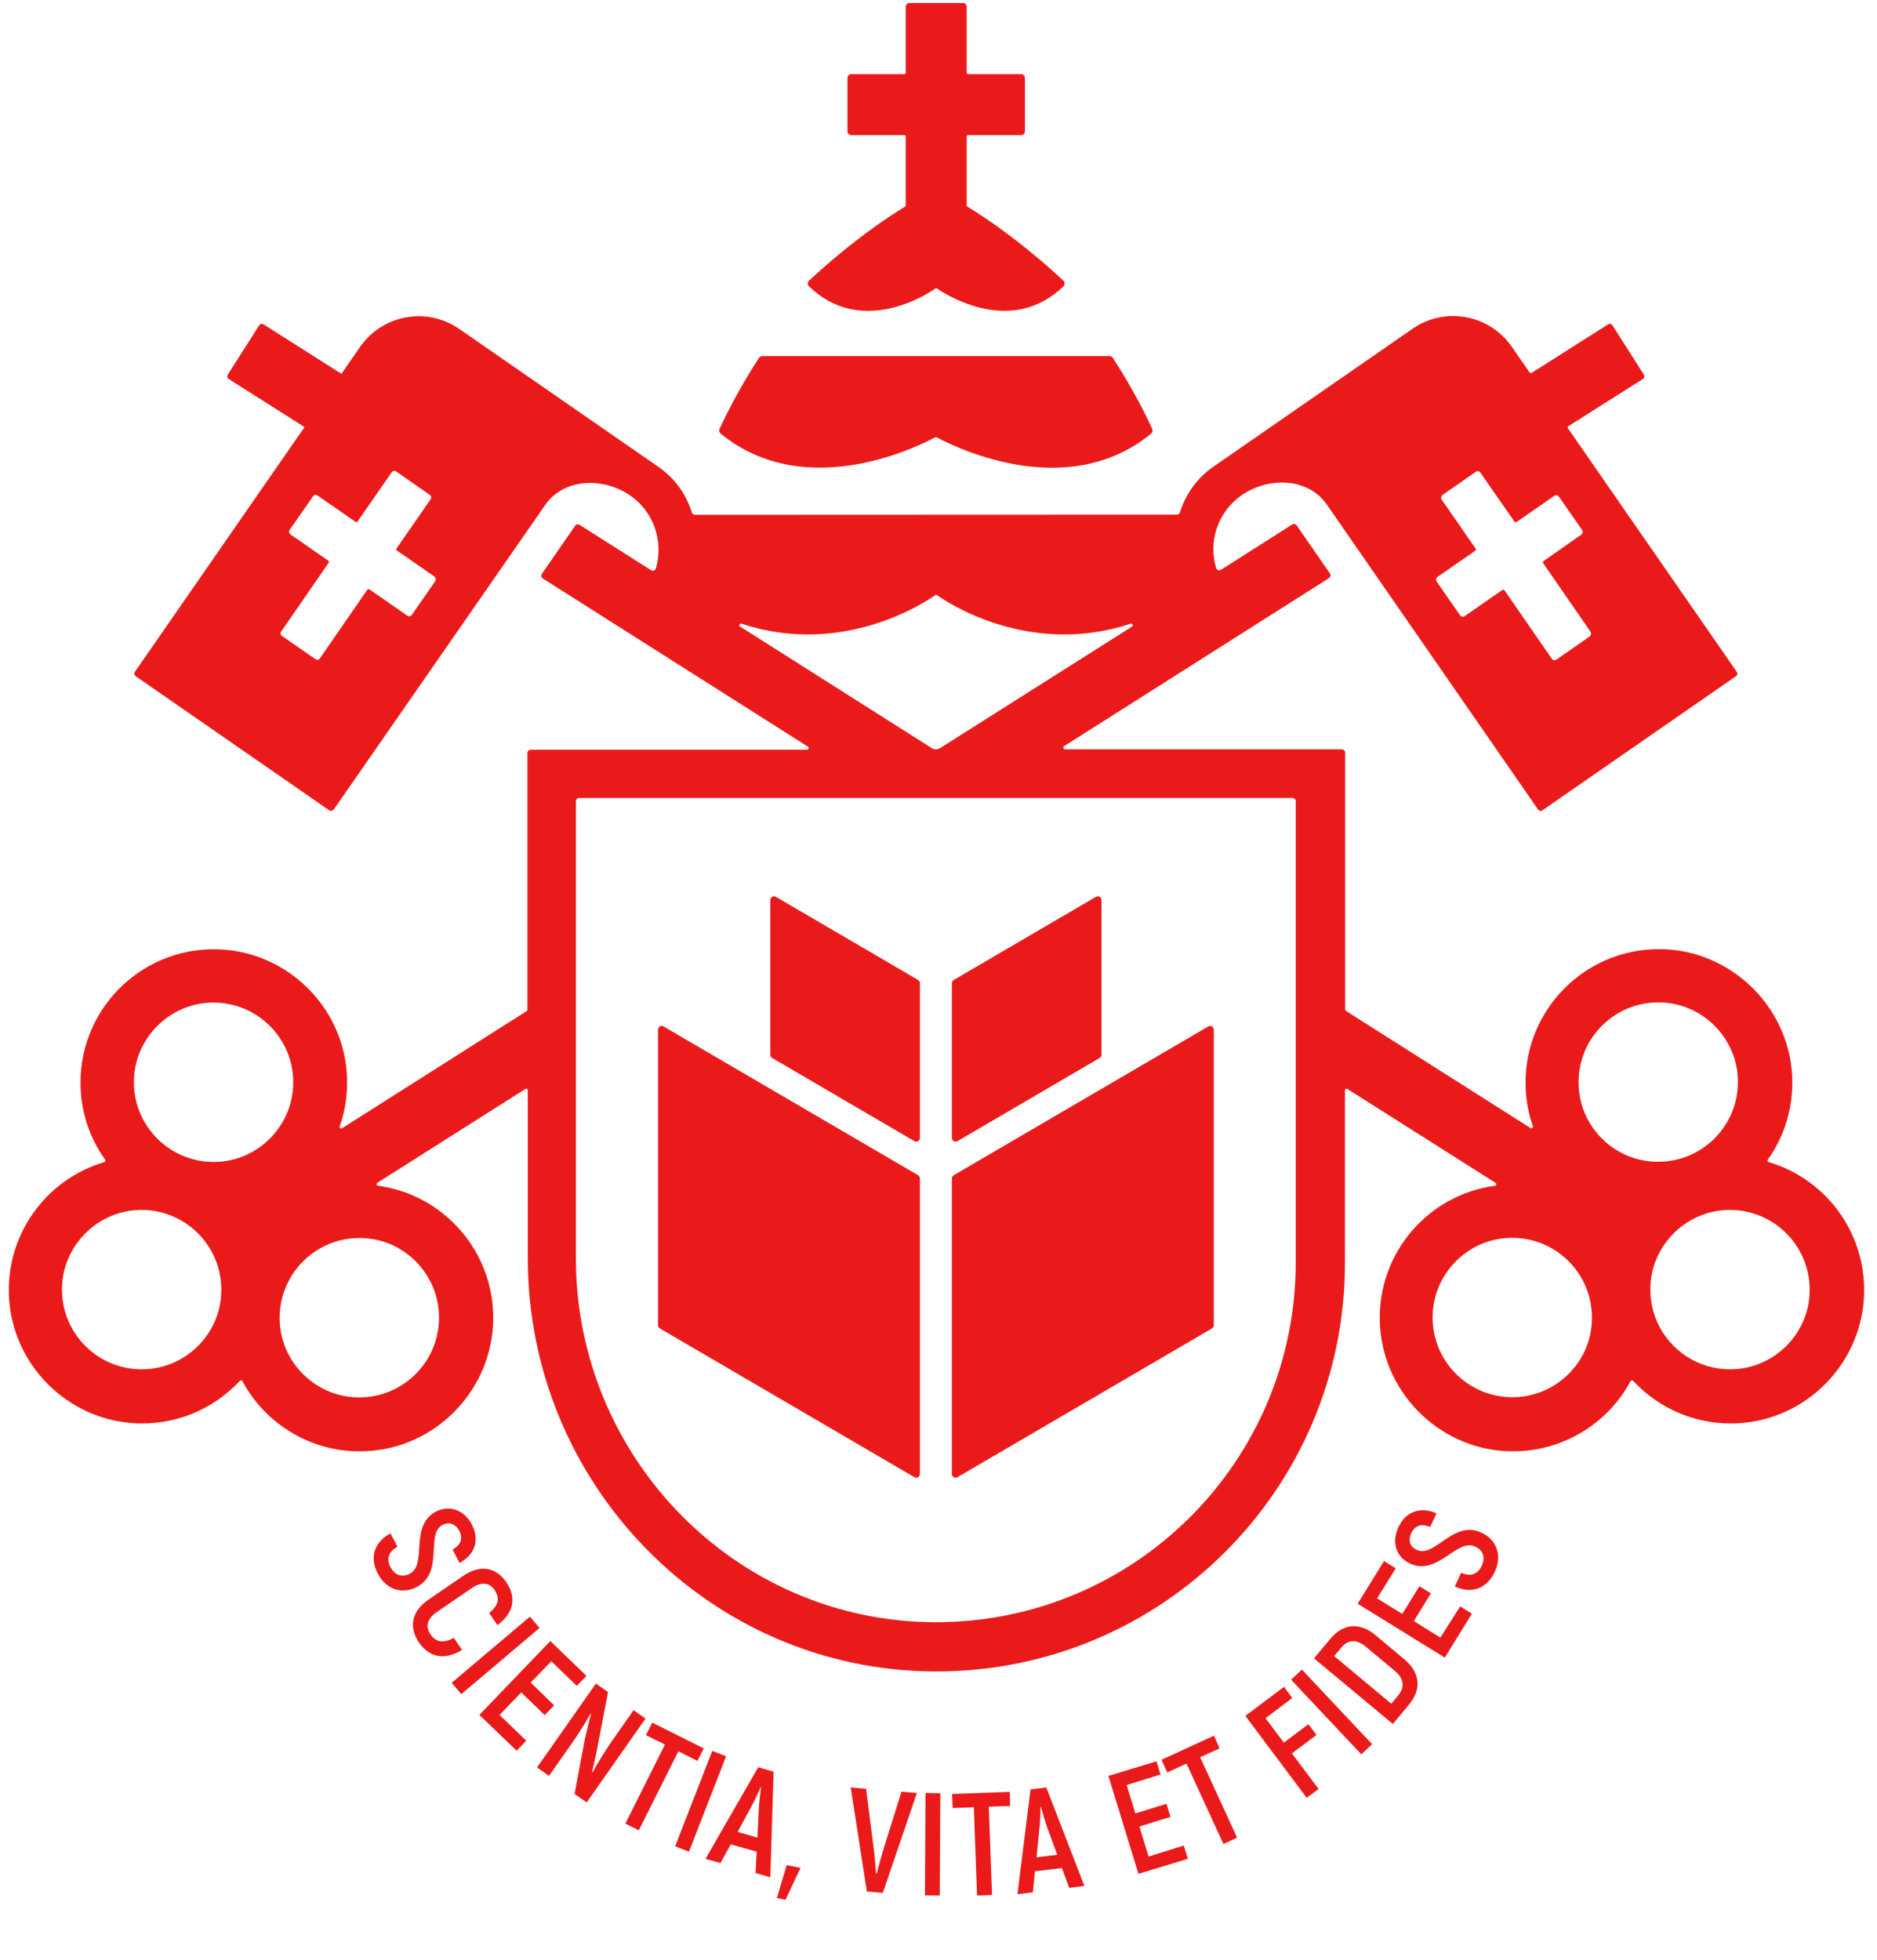 <svg width="976" height="1019" xmlns="http://www.w3.org/2000/svg" version="1.1" xml:space="preserve">

 <g class="currentLayer">
  <title>Layer 1</title>
  <g fill="#eb1a1a" class="selected" id="svg_1">
   <g fill="#eb1a1a" id="svg_2">
    <g fill="#eb1a1a" id="svg_3">
     <path class="st0" d="m100.854,1211.34l0,-166.7l62.6,0c35.2,0 61.4,24.3 61.4,57.3c0,32 -26.2,56.6 -61.4,56.6l-19.8,0l0,52.8l-42.8,0zm42.9,-92.7l19,0c11.6,0 18.3,-7.4 18.3,-16.9c0,-9.7 -7,-17.2 -18.3,-17.2l-19,0l0,34.1z" fill="#eb1a1a" id="svg_4"/>
    </g>
    <g fill="#eb1a1a" id="svg_5">
     <path class="st0" d="m239.654,1135.24l0,-90.6l43.1,0l0,90.6c0,21.8 15.1,37.6 35.2,37.6c20.9,0 35.5,-16 35.5,-37.6l0,-90.6l42.9,0l0,90.6c0,44.7 -33.4,77.9 -78.4,77.9c-44.7,0 -78.3,-33.1 -78.3,-77.9z" fill="#eb1a1a" id="svg_6"/>
    </g>
    <g fill="#eb1a1a" id="svg_7">
     <path class="st0" d="m413.954,1127.84c0,-48 37.1,-85.1 87.6,-85.1c44,0 76.3,29.4 81.6,68.6l-42.9,0c-5.1,-16 -18.8,-28.3 -38.7,-28.3c-25.5,0 -42.9,19.5 -42.9,44.7c0,25.5 17.6,45 42.9,45c19.9,0 33.8,-12.1 38.5,-28.3l43.3,0c-5.8,39.9 -37.8,68.6 -81.8,68.6c-50,0.1 -87.6,-36.7 -87.6,-85.2z" fill="#eb1a1a" id="svg_8"/>
    </g>
    <g fill="#eb1a1a" id="svg_9">
     <path class="st0" d="m604.254,1211.34l0,-166.7l62.6,0c35.2,0 61.4,24.3 61.4,57.3c0,32 -26.2,56.6 -61.4,56.6l-19.7,0l0,52.8l-42.9,0zm42.9,-92.7l19,0c11.6,0 18.3,-7.4 18.3,-16.9c0,-9.7 -7,-17.2 -18.3,-17.2l-19,0l0,34.1z" fill="#eb1a1a" id="svg_10"/>
    </g>
    <g fill="#eb1a1a" id="svg_11">
     <path class="st0" d="m747.554,1211.34l0,-166.7l61.7,0c34.8,0 61.2,24.6 61.2,55.9c0,20.4 -11.4,37.6 -29,47.1l31.1,63.7l-46.6,0l-24.8,-55.6l-10.9,0l0,55.6l-42.7,0l0,0zm42.6,-91.3l16.9,0c12.5,0 20.4,-7.7 20.4,-18.8c0,-10.9 -8.1,-18.3 -20.6,-18.3l-16.7,0l0,37.1z" fill="#eb1a1a" id="svg_12"/>
    </g>
   </g>
   <g fill="#eb1a1a" id="svg_13">
    <g fill="#eb1a1a" id="svg_14">
     <path class="st0" d="m203.054,797.14l3.6,7c-4.8,2.6 -5.8,6.5 -3.6,10.6c2.4,4.5 6.2,5.3 10,3.4c9.4,-4.9 -0.4,-24.9 13.6,-32.3c6.8,-3.5 14.5,-1.2 18.7,6.7c4.2,8.1 1.6,15.7 -6.4,20l-3.6,-7c4.5,-2.5 5.4,-6 3.5,-9.6c-2,-3.8 -5.3,-4.9 -8.7,-3.2c-9.2,4.8 1.1,24.7 -13.5,32.3c-7,3.7 -15.6,1.9 -20.2,-7c-4.4,-8.2 -2,-16.3 6.6,-20.9z" fill="#eb1a1a" id="svg_15"/>
    </g>
    <g fill="#eb1a1a" id="svg_16">
     <path class="st0" d="m222.754,831.64l18.1,-12.4c8.9,-6.1 17.1,-4.5 22.4,3.3c5.5,8 3.9,16 -4.6,22.3l-4.3,-6.3c4.9,-3.9 5.7,-7.8 2.8,-12c-2.5,-3.7 -6.7,-4.5 -11.9,-0.9l-18.1,12.4c-5.2,3.6 -6,7.7 -3.4,11.5c2.9,4.3 6.9,4.9 12.2,1.9l4.3,6.3c-9,5.5 -17,4.1 -22.5,-4c-5.2,-7.8 -3.8,-16.1 5,-22.1z" fill="#eb1a1a" id="svg_17"/>
    </g>
    <g fill="#eb1a1a" id="svg_18">
     <path class="st0" d="m280.554,846.34l-40.7,34.4l-5,-5.9l40.7,-34.4l5,5.9z" fill="#eb1a1a" id="svg_19"/>
    </g>
    <g fill="#eb1a1a" id="svg_20">
     <path class="st0" d="m273.654,904.94l-5,5.2l-19.4,-18.6l36.9,-38.4l18.8,18.1l-5,5.2l-13.3,-12.8l-10.7,11.1l12.2,11.8l-4.9,5.1l-12.2,-11.8l-11.3,11.7l13.9,13.4z" fill="#eb1a1a" id="svg_21"/>
    </g>
    <g fill="#eb1a1a" id="svg_22">
     <path class="st0" d="m335.654,893.44l-30.6,43.6l-6.3,-4.4l5.3,-28.2c1,-4.2 2.3,-10 3.3,-13.5l-0.3,0c-2.6,4.7 -6.9,11.4 -9.8,15.5l-11.8,16.8l-6.2,-4.4l30.6,-43.6l6.3,4.4l-5.6,29.3c-0.7,3.8 -2,9 -2.7,12.4l0.3,0c2.5,-4.7 6.7,-11.4 9.4,-15.3l11.9,-17l6.2,4.4z" fill="#eb1a1a" id="svg_23"/>
    </g>
    <g fill="#eb1a1a" id="svg_24">
     <path class="st0" d="m362.654,915.44l-9.9,-5l-20.6,41.1l-7,-3.5l20.6,-41.1l-9.9,-4.9l3.3,-6.5l26.8,13.4l-3.3,6.5z" fill="#eb1a1a" id="svg_25"/>
    </g>
    <g fill="#eb1a1a" id="svg_26">
     <path class="st0" d="m377.554,913.04l-19.3,49.6l-7.2,-2.8l19.3,-49.6l7.2,2.8z" fill="#eb1a1a" id="svg_27"/>
    </g>
    <g fill="#eb1a1a" id="svg_28">
     <path class="st0" d="m393.454,962.64l-13.5,-3.8l-5.3,9.7l-7.8,-2.2l27.4,-47.6l8,2.3l-1.7,54.9l-7.7,-2.2l0.6,-11.1zm0.4,-7.3l0.7,-14.7c0.2,-3.6 0.8,-8.7 1.2,-11.5l-0.2,-0.1c-1.1,2.6 -3.3,7.3 -5,10.4l-7,12.9l10.3,3z" fill="#eb1a1a" id="svg_29"/>
    </g>
    <g fill="#eb1a1a" id="svg_30">
     <path class="st0" d="m416.254,971.04l-7.8,16.6l-4.5,-0.9l5.1,-17.1l7.2,1.4z" fill="#eb1a1a" id="svg_31"/>
    </g>
    <g fill="#eb1a1a" id="svg_32">
     <path class="st0" d="m442.354,929.24l8,0.7l3.8,29.8c0.7,4.8 1,10 1.4,14.3l0.3,0c1.1,-4.2 2.5,-9.3 3.9,-13.9l9,-28.7l8,0.7l-17.7,51.9l-8.3,-0.7l-8.4,-54.1z" fill="#eb1a1a" id="svg_33"/>
    </g>
    <g fill="#eb1a1a" id="svg_34">
     <path class="st0" d="m488.954,932.24l-0.3,53.2l-7.7,-0.1l0.3,-53.2l7.7,0.1z" fill="#eb1a1a" id="svg_35"/>
    </g>
    <g fill="#eb1a1a" id="svg_36">
     <path class="st0" d="m525.254,938.84l-11.1,0.4l1.7,45.9l-7.8,0.3l-1.7,-45.9l-11,0.4l-0.3,-7.3l30,-1.1l0.2,7.3z" fill="#eb1a1a" id="svg_37"/>
    </g>
    <g fill="#eb1a1a" id="svg_38">
     <path class="st0" d="m552.154,971.14l-14,1.7l-1.1,10.9l-8,1l6.8,-54.5l8.2,-1l19.8,51.2l-7.9,1l-3.8,-10.3zm-2.4,-6.9l-5.1,-13.8c-1.2,-3.4 -2.6,-8.3 -3.4,-11.1l-0.2,0c0,2.8 -0.2,8 -0.6,11.6l-1.5,14.6l10.8,-1.3z" fill="#eb1a1a" id="svg_39"/>
    </g>
    <g fill="#eb1a1a" id="svg_40">
     <path class="st0" d="m615.554,959.44l2.1,6.9l-25.7,7.8l-15.6,-50.9l25,-7.6l2.1,6.9l-17.6,5.4l4.5,14.8l16.2,-5l2.1,6.8l-16.2,5l4.8,15.6l18.3,-5.7z" fill="#eb1a1a" id="svg_41"/>
    </g>
    <g fill="#eb1a1a" id="svg_42">
     <path class="st0" d="m634.154,908.94l-10.1,4.6l19.2,41.8l-7.1,3.3l-19.2,-41.8l-10,4.6l-3,-6.6l27.3,-12.5l2.9,6.6z" fill="#eb1a1a" id="svg_43"/>
    </g>
    <g fill="#eb1a1a" id="svg_44">
     <path class="st0" d="m658.054,893.24l9.5,12.7l12.8,-9.6l4.2,5.6l-12.8,9.6l13.9,18.5l-6.2,4.6l-31.9,-42.6l20.1,-15.1l4.3,5.8l-13.9,10.5z" fill="#eb1a1a" id="svg_45"/>
    </g>
    <g fill="#eb1a1a" id="svg_46">
     <path class="st0" d="m676.954,867.94l36.5,38.8l-5.6,5.3l-36.5,-38.8l5.6,-5.3z" fill="#eb1a1a" id="svg_47"/>
    </g>
    <g fill="#eb1a1a" id="svg_48">
     <path class="st0" d="m683.254,862.14l8.5,-10.2c6.6,-7.9 15.2,-8.7 23.3,-2l15.3,12.8c8.1,6.8 8.9,15.4 2.4,23.3l-8.5,10.2l-41,-34.1zm43.8,19.2c3.5,-4.2 3,-8.7 -1.8,-12.7l-15.1,-12.6c-4.8,-4 -9.2,-3.7 -12.8,0.6l-3.6,4.3l29.7,24.8l3.6,-4.4z" fill="#eb1a1a" id="svg_49"/>
    </g>
    <g fill="#eb1a1a" id="svg_50">
     <path class="st0" d="m759.254,835.14l6.1,3.8l-14.1,22.8l-45.3,-28l13.7,-22.2l6.1,3.8l-9.7,15.6l13.1,8.1l8.9,-14.4l6,3.7l-8.9,14.4l13.8,8.6l10.3,-16.2z" fill="#eb1a1a" id="svg_51"/>
    </g>
    <g fill="#eb1a1a" id="svg_52">
     <path class="st0" d="m756.454,824.74l3.3,-7.1c5,2.2 8.7,0.7 10.7,-3.6c2.2,-4.6 0.5,-8.2 -3.4,-10c-9.6,-4.5 -19.5,15.5 -33.9,8.8c-7,-3.3 -9.8,-10.8 -6,-18.9c3.9,-8.3 11.5,-10.8 19.8,-7.2l-3.3,7.1c-4.7,-2 -8,-0.6 -9.8,3.1c-1.8,3.9 -0.7,7.2 2.8,8.8c9.5,4.4 18.9,-15.9 33.8,-8.9c7.2,3.3 11,11.2 6.8,20.3c-4,8.6 -11.9,11.7 -20.8,7.6z" fill="#eb1a1a" id="svg_53"/>
    </g>
   </g>
   <g fill="#eb1a1a" id="svg_54">
    <g fill="#eb1a1a" id="svg_55">
     <g fill="#eb1a1a" id="svg_56">
      <path class="st0" d="m157.654,1338.24l0.5,7.1c0.2,2.2 0.3,3.6 0.3,4.4l-1.3,0.2c-2.1,-4.7 -4.7,-8.2 -7.7,-10.6c-3.1,-2.3 -6.9,-3.5 -11.3,-3.5c-5.5,0 -9.7,0.7 -12.7,2c-4.4,1.9 -8.2,5.2 -11.3,9.8c-3.1,4.7 -4.7,10.3 -4.7,16.9c0,3.8 0.6,7.3 1.7,10.3c1.2,3.1 2.8,5.8 4.9,8.5c2.1,2.6 4.6,4.9 7.4,6.8c1.9,1.3 4.1,2.2 6.7,2.9c1.4,0.4 3.6,0.5 6.5,0.5c1.9,0 3.9,-0.2 6.2,-0.8c2.3,-0.5 4,-1.2 5.1,-2.1c1.1,-0.8 1.9,-1.9 2.4,-3c0.4,-1.1 0.6,-3.3 0.6,-6.5c0,-5.3 -0.4,-8.5 -1.1,-9.3c-0.7,-0.9 -3,-1.5 -6.7,-1.8l-1.9,-0.1l-1.3,0c-0.2,0 -0.4,-0.1 -0.8,-0.1l-0.7,-1.2c0,-0.1 0.2,-0.3 0.4,-0.6c1.6,-0.3 5.1,-0.4 10.5,-0.4c1.2,0 3.1,0.1 5.9,0.1l4.8,0.2l4.3,0c0.8,0 1.8,0 3,0.1c0.2,0 0.3,0.1 0.4,0.1c0.1,0.1 0.1,0.2 0.1,0.4c0,0.4 -0.1,0.8 -0.2,1.3c-1.3,0.3 -2.3,0.4 -3,0.4l-3,-0.1c-1,0 -1.8,0.3 -2.5,1.1c-0.3,0.4 -0.5,1.5 -0.5,3.5l0,6.1c0,4.2 -0.1,6.8 -0.5,8c-0.2,0.7 -0.6,1.3 -1.2,1.8c-0.6,0.6 -1.8,1.2 -3.7,1.9c-2.7,1.1 -5.2,1.8 -7.4,2.2c-4.1,0.7 -8.1,1.1 -11.8,1.1c-6.1,0 -11.2,-0.8 -15.1,-2.3c-3.9,-1.5 -7.3,-3.7 -10.1,-6.5c-2.8,-2.8 -4.8,-5.6 -6.1,-8.5c-1.9,-4.2 -2.7,-8.4 -2.7,-12.8c0,-5.4 1.4,-10.7 4.3,-15.9c2.8,-5.2 7.5,-9.4 13.9,-12.7c4.5,-2.3 10.6,-3.4 18.3,-3.4c5.3,0 9.7,0.4 13,1.3c3.5,1 6.2,2 8.1,3.2m14.1,55c4.5,-0.5 7,-0.9 7.6,-1.1c0.4,-0.2 0.8,-0.6 1.1,-1.4l0,-0.5c0,-0.8 0.1,-3.6 0.4,-8.4c0,-1.4 0.1,-2.7 0.1,-4l-0.1,-5.6l0.1,-6.2l0,-11.7l0,-8.4c0,-3.5 -0.3,-5.7 -0.8,-6.4c-0.6,-0.8 -2.1,-1.4 -4.4,-1.7c-2.4,-0.3 -3.7,-0.6 -4,-0.7c-0.3,-0.2 -0.4,-0.4 -0.4,-0.7c0,-0.2 0.1,-0.5 0.2,-0.9c0.3,-0.3 1,-0.4 2.1,-0.4c0.1,0 0.6,-0.1 1.3,-0.1c0.7,-0.1 1.4,-0.1 2,-0.1l3.8,0l12.2,-0.1c6.9,0 11.7,0.5 14.5,1.5c2.8,1 4.9,2.8 6.6,5.2c1.6,2.4 2.5,5.2 2.5,8.1c0,5.7 -3,10.1 -9,13c-1,0.6 -1.8,1 -2.4,1.4c1,2.2 2.5,4.9 4.4,8l5.9,10.1c2.3,3.7 4,6.1 4.9,7c0.9,0.9 2,1.7 3.3,2.3c1.3,0.6 3.4,1.2 6.5,1.8c0,0.3 0,0.5 0,0.7c0,0.2 0,0.4 0,0.7c-4.3,0.1 -9.2,0.1 -14.9,0.1c-0.4,0 -1,0 -1.7,-0.1c-2.2,-4.2 -4.8,-8.8 -7.8,-13.9l-6.9,-12.5c-0.9,-1.3 -1.7,-2.1 -2.3,-2.5c-0.6,-0.3 -1.4,-0.5 -2.4,-0.5l-3.9,0.1l-1.3,-0.1c-0.1,1 -0.1,3 -0.1,6.1l0,15.9c0,0.6 0.1,1.4 0.4,2.4c0.3,0.6 0.7,1.1 1.3,1.5c0.6,0.3 2.4,0.9 5.3,1.6l1.9,0.5c0.3,0.3 0.4,0.7 0.4,1.2c-0.8,0.2 -1.4,0.2 -1.8,0.2c-2.8,0 -4.7,0 -5.9,-0.1c-0.6,0 -1.1,0 -1.4,0l-6.3,0.1l-6.2,0c-0.3,0 -1.7,0 -4.2,0.1l-0.9,-0.2l-0.1,-0.5c-0.3,-0.1 -0.1,-0.5 0.4,-0.8m17.2,-30.4c0.8,0 1.4,0.1 1.9,0.1c2.2,0 4.8,-0.2 7.7,-0.8c2.1,-0.4 3.7,-1.1 5,-2c1.3,-0.9 2.3,-2.2 3.2,-4c0.9,-1.8 1.3,-3.6 1.3,-5.5c0,-2.1 -0.6,-4.3 -2,-6.7c-1.1,-1.8 -2.8,-3.3 -5.2,-4.5c-2.5,-1.2 -5.4,-1.8 -8.8,-1.8c-0.9,0 -1.9,0 -3.2,0.1c-0.2,1.6 -0.2,2.8 -0.2,3.7l0.2,8.7l0,3.6c-0.1,2.3 0,5.3 0.1,9.1m66.7,-27.8c0.2,0.5 0.2,0.9 0.2,1.2c0,0.2 0,0.5 -0.1,0.8c-0.8,0.3 -1.4,0.3 -2,0.3c-0.2,0 -0.5,0 -1.1,-0.1c-0.5,0 -0.9,0 -1.2,0c-1.4,0 -2.5,0.3 -3.4,0.8c-0.6,0.4 -0.9,0.8 -1,1.4l-0.5,5.3l0.1,23c0,8.4 0.3,13.7 0.8,15.7c0.5,2.1 1.4,3.8 2.7,5.1c1.2,1.3 3.1,2.5 5.6,3.3c2.5,0.9 4.9,1.3 7.3,1.3c5.3,0 9.3,-0.8 12.1,-2.3c2.8,-1.5 4.8,-3.6 6,-6.3c1.2,-2.7 1.8,-6.8 1.8,-12.2c0,-0.2 0,-1.4 -0.1,-3.7l0,-1.3c0,-0.5 0,-1.5 0.1,-2.9c0.1,-1.4 0.1,-2.3 0.1,-2.5l-0.7,-13.4c-0.2,-4.5 -0.5,-7.1 -0.8,-7.9c-0.3,-0.8 -0.7,-1.4 -1.3,-1.8c-1.2,-0.9 -3.5,-1.7 -6.9,-2.3c-0.1,-0.4 -0.2,-0.9 -0.3,-1.4c1.2,-0.1 2.4,-0.2 3.6,-0.2c1.2,0 2.5,0 3.9,0.2c2,0.1 3.1,0.2 3.3,0.2l7.4,-0.2l1.4,0l-0.1,1.7c-3.8,0.5 -6.1,1.1 -6.8,1.7c-0.7,0.7 -1.1,1.9 -1.1,3.7c0,1 0.1,3.1 0.2,6.3l0.3,9.6l0,3.8l0.1,4.8c0,6.1 -0.2,10.2 -0.5,12.4c-0.5,3 -1.2,5.5 -2.1,7.3c-0.9,1.8 -2.2,3.4 -4,4.8c-1.8,1.5 -4,2.7 -7,3.6c-2.9,0.9 -5.7,1.4 -8.5,1.4c-4.4,0 -7.6,-0.3 -9.6,-0.9c-3.6,-1.1 -6.4,-2.5 -8.5,-4.3c-2.1,-1.7 -3.6,-3.5 -4.4,-5.2c-1.1,-2.3 -1.6,-5.6 -1.6,-10.1l0,-3.2l-0.1,-12.9l0.1,-10.5l0,-7.1c0,-1.8 -0.2,-3 -0.7,-3.8c-0.4,-0.5 -0.9,-0.8 -1.5,-0.8l-2.8,0.1c-2,0 -3.3,-0.2 -3.9,-0.6c-0.1,-0.3 -0.2,-0.5 -0.2,-0.7c0,-0.3 0.1,-0.5 0.3,-0.7c0.3,-0.2 0.8,-0.3 1.3,-0.3l1.2,0l3.1,-0.1l7.4,0l12.4,-0.1zm42.3,0.3c0.5,-0.1 0.9,-0.1 1.1,-0.1c1,0 2.8,0 5.2,0.2c1.3,0 2.2,0 2.6,0c0.6,0 2.1,0 4.3,-0.2l7.9,-0.5c2.1,-0.2 4.5,-0.3 7.2,-0.3c4.9,0 8.7,0.7 11.6,2.1c2.9,1.4 5.1,3.5 6.6,6.5c1.6,3 2.3,5.9 2.3,8.8c0,4.8 -1.7,9 -5.1,12.5c-3.4,3.5 -8,5.3 -13.8,5.3c-1.6,0 -3,-0.2 -4,-0.5c-1.1,-0.3 -2.3,-0.9 -3.7,-1.9c-0.6,-0.4 -1,-0.8 -1.1,-1.3c0.1,-0.2 0.3,-0.4 0.5,-0.5c0.4,0 0.9,0.1 1.3,0.3c1.1,0.4 2.4,0.5 4,0.5c2.5,0 4.8,-0.6 6.9,-1.8c2.2,-1.2 3.8,-2.9 5,-5.1c1.1,-2.3 1.7,-4.6 1.7,-7c0,-2.4 -0.6,-4.8 -1.8,-7c-1.2,-2.3 -2.7,-4.1 -4.6,-5.5c-1,-0.8 -2.7,-1.4 -5,-2c-2.3,-0.5 -4,-0.8 -5.2,-0.8c-3.9,0 -6.1,0.3 -6.8,0.8l-0.1,0.7l0.2,5.2l0,1c0,0.8 -0.1,2.1 -0.1,3.8c0,6.3 0.1,10.3 0.3,11.8l0,2.6l0.6,21.2c0,0.3 0,0.9 -0.1,1.8c-0.1,0.8 -0.1,1.6 -0.1,2.2c0,1.5 0.1,2.6 0.4,3.4c0.8,0.2 3,0.7 6.5,1.5c1.6,0.4 2.6,0.7 2.7,0.7c0.3,0.1 0.4,0.3 0.6,0.6c-0.1,0.5 -0.3,0.8 -0.5,0.9c-0.2,0.1 -0.6,0.2 -1.2,0.2c-0.4,0 -1.3,-0.1 -2.6,-0.2c-2.7,-0.3 -4.8,-0.4 -6.3,-0.4l-8.1,0.3l-4.9,-0.1c-0.3,0 -1.2,0.1 -2.7,0.1l0,-1.2l6.1,-1.2c1,-0.3 1.6,-0.6 1.8,-0.8c0.3,-0.4 0.5,-1.3 0.5,-2.5c0,-0.3 0,-0.9 0,-1.8c0,-0.7 0,-1.6 0,-2.7c0,-3.7 -0.2,-11.4 -0.5,-23.3c-0.1,-5.6 -0.2,-11.2 -0.2,-17l0,-0.8c0,-2.2 -0.4,-3.6 -1,-4.2c-1.1,-1.1 -4,-1.9 -8.6,-2.5c-0.1,-0.4 -0.2,-0.6 -0.2,-0.8c0.1,-0.3 0.2,-0.6 0.4,-1m55.8,29.6c0,-3.2 0.4,-6 1.1,-8.4c0.8,-2.5 2,-5.1 3.8,-8c1.8,-2.9 4,-5.3 6.5,-7.2c2.6,-1.9 6,-3.7 10.6,-5.1c3.2,-1 7.1,-1.6 12,-1.6c3.3,0 6.4,0.5 9.5,1.3c3.1,0.9 5.9,2.1 8.5,3.7c2.5,1.5 5.1,3.9 7.6,7.2c1.8,2.2 3.1,4.6 4,7.2c1.2,3.4 1.8,6.9 1.8,10.5c0,4.1 -0.4,7.5 -1.1,10.2c-0.8,2.7 -2.1,5.3 -4,8c-1.5,2.1 -4,4.4 -7.5,7.1c-2.4,1.8 -5.3,3.2 -8.8,4.3c-3.5,1.1 -7.3,1.7 -11.3,1.7c-4.1,0 -7.8,-0.5 -11,-1.4c-3.2,-0.9 -5.9,-2.1 -8,-3.5c-2.2,-1.4 -4.4,-3.4 -6.7,-6.1c-2.3,-2.7 -4,-5.6 -5.2,-8.9c-1.2,-3.6 -1.8,-7.2 -1.8,-11m32.3,28.9c2.6,0 5.3,-0.4 8.1,-1.1c2.8,-0.7 5.3,-1.9 7.5,-3.7c2.1,-1.7 3.9,-3.6 5.1,-5.7c1.2,-2.2 2.2,-5 2.9,-8.3c0.8,-3.4 1.1,-6.8 1.1,-10.2c0,-4.2 -0.6,-8.4 -1.8,-12.5c-1,-3.2 -2.5,-5.9 -4.7,-8.4c-2.2,-2.5 -4.8,-4.3 -7.8,-5.7c-3.1,-1.4 -6.3,-2.1 -9.8,-2.1c-2.8,0 -5.6,0.5 -8.3,1.4c-2.7,0.9 -4.9,2.1 -6.7,3.6c-1.7,1.4 -3.3,3.5 -4.8,6.1c-1.5,2.7 -2.6,5.6 -3.4,8.8c-0.8,3.2 -1.2,6 -1.2,8.4c0,2.6 0.4,5.4 1.2,8.7c0.8,3.3 1.8,6.1 3.2,8.5c1.3,2.4 3,4.5 5,6.3c2,1.9 4.2,3.3 6.7,4.2c2.3,1.2 4.8,1.7 7.7,1.7" fill="#eb1a1a" id="svg_57"/>
      <path class="st0" d="m448.654,1394.34l0.1,-3.2c3.9,-0.5 6.3,-1.3 7.4,-2.4c0.7,-0.7 1.2,-2.7 1.6,-5.8l0.6,-16.6l0.7,-16.9c0,-1 0.1,-1.6 0.1,-1.9c0,-4.3 -0.2,-6.9 -0.8,-7.6c-0.5,-0.7 -2.5,-1.3 -6,-2c-0.9,-0.2 -1.6,-0.3 -2.1,-0.5c-0.1,-0.8 -0.1,-1.4 -0.1,-1.9l0,-1.5c1.2,0 2.5,-0.1 4.1,-0.1l13.6,0.5c0.3,0.1 0.7,0.1 1.3,0.1l2.2,0.1c0.5,0.6 1,1.5 1.6,2.4c1.1,2.3 2.6,5.6 4.5,10l0.5,1.3l7.2,15.8c0.2,0.4 0.5,0.9 0.8,1.7c0.5,1.1 1,2.2 1.5,3.1c0.5,1 1,2.1 1.5,3.4c0.6,1.2 1.1,2.3 1.5,3.2c0.4,-0.8 0.9,-1.6 1.3,-2.4c1.3,-2.8 2.4,-5.4 3.6,-7.9c2,-4.2 4.8,-10.7 8.3,-19.4c0.5,-1.4 1.5,-3.5 2.8,-6.3c1.3,-2.9 2,-4.3 2.1,-4.5c0.3,-0.2 0.8,-0.4 1.7,-0.4c0.3,0 0.8,0 1.4,0c1.6,-0.1 3.6,-0.2 5.8,-0.3c3.3,0 5.8,-0.1 7.8,-0.3c2,-0.2 3.1,-0.3 3.3,-0.3c0.3,0 0.7,0 1.1,0.1c0,0.4 0,0.8 0,1l-0.1,1.4c0,0.3 0,0.7 0,1.3c-3,0.4 -5.3,1.1 -7.1,1.9c-1.3,0.6 -1.9,1.4 -1.9,2.3l0,0.7l0.8,14.2c0.1,1.3 0.3,7.8 0.8,19.4c0.1,2.6 0.3,5.8 0.6,9.9c0.1,0.5 0.1,0.9 0.1,1.2c0,0.8 0.2,1.2 0.5,1.4c0.3,0.2 3.1,1.1 8.4,2.7c0,0.5 0,0.8 0,1.1c0,0.7 0,1.3 0,1.9c-0.8,0 -3,-0.1 -6.3,-0.5c-3.4,-0.4 -6.5,-0.5 -9.5,-0.5c-4.5,0 -8.8,0.1 -13.1,0.5c-0.5,0.1 -1.1,0.1 -1.6,0.2l0.1,-3.2c1.3,-0.5 3,-1 5.1,-1.3c1.5,-0.2 2.4,-0.7 2.8,-1.3c0.4,-0.6 0.6,-2.2 0.6,-4.9c0,-1 0,-1.9 -0.1,-2.7c-0.2,-3.3 -0.3,-7.8 -0.3,-13.5l-0.8,-16.5c-0.1,-2.3 -0.2,-3.9 -0.3,-4.8l-11.6,26.6c-0.3,0.6 -0.7,1.5 -1.2,2.7c-0.7,1.5 -1.2,2.6 -1.4,3.1c-2.4,5.8 -4.1,10.1 -5,13.2c-0.3,0.8 -0.6,1.8 -1.1,3.1l-3.6,-0.1l-2.5,-7.1c-0.8,-1.9 -2,-4.7 -3.8,-8.5c-1.1,-2.2 -1.9,-4 -2.5,-5.3c-0.3,-0.6 -0.5,-1 -0.6,-1.3l-0.6,-1.2c0,-0.2 -0.1,-0.3 -0.2,-0.4l-6.9,-14.9l-4.2,-9.1l-0.4,22l-0.3,14.3c0,2.4 0.5,4 1.3,5c0.9,1 2.8,1.9 5.7,2.6l2.2,0.6l0,3.4c-1.8,0 -3.8,-0.2 -5.8,-0.4c-2,-0.2 -4.8,-0.3 -8.2,-0.3c-0.6,0.2 -3.7,0.3 -9,0.6m83.7,0l0.8,0c2.1,0 4.3,-0.2 6.6,-0.5l1.9,-0.4c7.3,0.5 11.8,0.8 13.8,0.8c0.1,-0.4 0.1,-0.7 0.1,-1.1c0,-0.4 0,-1.2 -0.1,-2.3c-1.9,-0.3 -3,-0.4 -3.3,-0.5c-2,-0.2 -3.3,-0.6 -4.1,-1.2c-0.4,-0.3 -0.6,-0.9 -0.6,-1.7c0,-0.6 0.3,-1.7 0.9,-3.3c2.1,-5.8 3.4,-9.5 4.1,-11l17.8,0l3.7,9.1l1.8,4.6c0.2,0.4 0.2,0.8 0.2,1.3c0,0.4 -0.2,0.8 -0.4,1.1c-0.3,0.2 -1.2,0.5 -2.7,0.9l-5.2,1.1c-0.1,1 -0.1,2.1 -0.1,3.1l2.3,-0.1l7.9,-0.4c1.1,-0.1 2.9,-0.2 5.3,-0.2c2.2,0 4.7,0.2 7.5,0.3c2.7,0.2 5.3,0.3 7.6,0.3c0,-0.5 0,-0.8 0,-1c0,-0.5 -0.1,-1.3 -0.3,-2.3c-1.5,-0.6 -2.8,-1 -4.1,-1.1c-1.2,-0.1 -2.1,-0.5 -2.7,-0.9c-0.3,-0.2 -0.8,-0.9 -1.4,-2.3c-1.2,-2.4 -2,-4.3 -2.5,-6c-1.1,-2.9 -2,-5.1 -2.6,-6.6c-1.1,-2.4 -2.3,-5.6 -3.8,-9.4c-1.5,-3.9 -3.1,-7.8 -5,-11.9l-8.1,-19.2l-0.4,-0.8l-2.2,0l-2.9,0l-11,28.9l-9.4,24.7c-0.7,1.4 -1.4,2.3 -1.9,2.7c-0.5,0.4 -2,0.8 -4.3,1.3c-1.5,0.3 -2.5,0.5 -3.1,0.7l-0.1,3.3zm22,-26.2l6.7,-18c0.9,2 2.1,4.7 3.6,8.4c1.5,3.7 2.7,6.9 3.7,9.7l-1.2,0.1c-1.4,0 -5.6,-0.1 -12.8,-0.2m45.8,23.4c-0.1,0.6 -0.1,1.1 -0.1,1.4c0,0.2 0,0.7 0.1,1.5l2,0c1.6,0 3.4,-0.1 5.4,-0.3l6.4,-0.4c0.4,0 1,0 1.8,0c1.3,0 5.2,0.3 11.9,0.9l1.9,-0.1c0.2,0 0.5,0 1.1,0c0.1,-0.8 0.2,-1.9 0.2,-3.4c-1.8,-0.7 -3.8,-1.3 -6.3,-1.8c-1.4,-0.3 -2.5,-0.7 -3.4,-1.2l0.3,-8.8l-0.2,-10.3c0,-1.2 0,-2.3 0.1,-3.2c1.5,-0.1 2.5,-0.1 3.2,-0.1c2.3,0 3.9,0.3 4.8,1c0.6,0.4 1.7,2.2 3.3,5.2c3.3,6.6 5.6,11.4 7,14.4c0.5,1.1 1.4,2.9 2.8,5.2l1.5,3.1c0.5,-0.1 1.2,-0.1 2,-0.2c1.8,-0.2 2.9,-0.3 3.2,-0.3l4.7,0.1c1.4,0 2.7,0.1 3.7,0.2l1.9,0l2.4,0.3l0.9,-0.1l1.3,0c0,-0.4 0,-0.8 0,-1.1c0,-0.4 -0.1,-0.9 -0.3,-1.4c-0.7,-0.5 -1.8,-1.1 -3.2,-1.6c-1.8,-0.7 -3,-1.3 -3.5,-1.8c-0.6,-0.5 -1.8,-2.4 -3.7,-5.6l-7.4,-12.1c-0.8,-1.3 -1.9,-2.9 -3.2,-4.8c-0.6,-0.8 -1.1,-1.6 -1.5,-2.3c4.2,-1.3 7.3,-3.2 9.4,-5.8c2,-2.6 3,-5.4 3,-8.5c0,-4.2 -1.9,-7.9 -5.7,-11.2c-3.7,-3.2 -8.8,-4.9 -15.2,-4.9c-4,0 -7.9,0.2 -11.5,0.6l-5.8,0.3l-2.5,0.1c-0.2,0 -1.4,-0.1 -3.7,-0.3c-2.2,0 -3.6,0.1 -4.3,0.1c-1.3,0 -2.8,0.1 -4.3,0.4l-0.2,0.5l0.1,2.8c0.8,0.1 2.5,0.3 5,0.5l2.8,0.6c0.2,1.8 0.2,5.9 0.2,12.4c0,3 0,6.1 -0.1,9.5l-0.1,2.5l0.1,4.3l-0.2,5.6l0,10.4c0,2.5 0,4.1 -0.1,4.5c0,0.3 -0.1,0.7 -0.2,1.4c-1.3,0.5 -2.7,0.8 -4.3,1c-1.5,0 -2.7,0.3 -3.5,0.8m21,-30.2l0,-1.3c0,-2.3 0,-4.1 0.1,-5.5l0,-5.1l0.1,-3.8l-0.1,-6.3l0.1,-0.9c1,-0.2 2.2,-0.3 3.7,-0.3c3,0 5.2,0.3 6.5,0.7c1.8,0.6 3.3,1.6 4.5,2.8c0.8,0.8 1.5,2.1 2,3.8c0.5,1.7 0.8,3.6 0.8,5.5c0,3.2 -1.1,5.7 -3.3,7.6c-2.2,1.9 -5.9,2.8 -11.2,2.8c-0.7,0.1 -1.8,0 -3.2,0m45.4,33c0.6,-0.1 2,-0.1 4,-0.3c3.2,-0.3 5.5,-0.5 7.2,-0.5l8.2,0.1c3.7,0.4 5.8,0.6 6.2,0.7c0.6,0.1 1,0.1 1.2,0.1c0.1,0 0.7,0 1.7,-0.1c0.2,-0.1 0.5,-0.1 0.9,-0.1c0,-0.7 0,-1.3 0,-1.6c0,-0.6 -0.1,-1.4 -0.2,-2.3c-1.6,-0.3 -2.6,-0.4 -2.8,-0.4c-1.6,-0.2 -3.3,-0.5 -5.2,-0.8c-0.2,-0.5 -0.3,-0.8 -0.3,-1.1l0.1,-1.8l-0.1,-9.3l0.2,-6.2l-0.1,-12.3c0,-2.8 0.1,-6.9 0.2,-12.1c-0.1,-0.9 -0.2,-2 -0.2,-3.3c0,-1.5 0.1,-2.7 0.3,-3.5c1,-0.4 2.4,-0.8 3.9,-1.2c1.6,-0.4 3,-0.8 4.2,-1.2c0.1,-0.8 0.1,-1.5 0.1,-2c0,-0.4 0,-1 -0.1,-1.5c-0.6,0 -2,0.1 -4.3,0.2c-4,0.3 -7,0.4 -8.8,0.4c-0.4,0 -1.4,0 -3.1,-0.1l-13.3,-0.5l0.1,4.1c0.3,0.1 0.9,0.1 1.6,0.2c2.9,0.1 4.9,0.5 6.2,1.1c0.2,0.7 0.3,1.2 0.3,1.5l0.1,2l0.3,5.2l-0.1,2.6l0.1,6.2c0,0.2 -0.1,3.3 -0.4,9.5l0,2.5l-0.1,10.7l0.1,5.4c0,1.7 -0.3,3.1 -0.8,4c-1,0.5 -2.5,1.1 -4.5,1.5c-1.4,0.3 -2.5,0.6 -3,0.8l0.2,3.4l0,0zm73.2,-58.9c-2.9,-1 -5.2,-1.7 -7,-1.9c-2.9,-0.5 -5.1,-0.8 -6.6,-0.8c-6.9,0 -12.2,1.8 -15.7,5.2c-3.5,3.5 -5.3,7.6 -5.3,12.6c0,2.4 0.6,5 1.9,7.7c1.3,2.7 3,4.8 5.2,6.4c2.2,1.6 6.2,3.4 11.9,5.4c5.7,2 9.2,3.6 10.5,4.8c2.2,2 3.3,4.1 3.3,6.3c0,1.9 -0.6,3.7 -1.8,5.3c-1.3,1.7 -2.9,2.8 -4.9,3.5c-2,0.7 -3.8,1.1 -5.5,1.1c-1.8,0 -3.6,-0.2 -5.3,-0.8c-1.6,-0.6 -3,-1.4 -4.2,-2.3c-1.1,-1 -2.2,-2.3 -3.2,-3.9c-0.4,-0.7 -1.4,-2.8 -2.9,-6.3l-4.3,0.1l0,1.7c0,0.9 0,2.3 0.1,4.3c0.2,3.9 0.3,6.1 0.3,6.4l0,0.5c0.1,0.4 0.3,0.8 0.4,0.9c0.4,0.4 1.4,0.7 2.9,1.2l5.6,1.7c3,0.6 5.6,0.9 7.8,0.9c3.3,0 6,-0.3 8.1,-0.8c2.1,-0.6 4.1,-1.5 6.1,-2.7c2,-1.3 3.4,-2.4 4.3,-3.3c1.3,-1.3 2.3,-2.7 2.8,-4.3c1.1,-2.8 1.6,-5.7 1.6,-8.6c0,-2.7 -0.4,-4.9 -1,-6.7c-0.7,-1.8 -2,-3.7 -3.8,-5.6c-1.4,-1.5 -3.5,-2.8 -6.1,-4.1c-2.7,-1.2 -5,-2.1 -6.9,-2.7c-5.7,-1.7 -9.3,-3.4 -11.1,-5.3c-1.8,-1.8 -2.6,-3.7 -2.6,-5.7c0,-2.3 0.8,-4.3 2.6,-5.9c1.8,-1.6 4.2,-2.4 7.3,-2.4c3.2,0 6,1.2 8.3,3.7c1.3,1.4 2.8,4.2 4.1,8.3l0.6,0.1l3.3,0.2l0.5,-0.1c0.1,-0.7 0.2,-1.3 0.2,-1.8c0,-1.8 -0.2,-4.3 -0.5,-7.5c-0.4,-2.1 -0.6,-3.8 -1,-4.8m14.4,-3.9c-0.3,0.6 -0.6,1.8 -1.1,3.6c-1.7,6 -3,10 -4,12.1c0.4,0.5 1.3,1.1 2.8,1.8c0.4,0 0.9,-0.5 1.7,-1.5c2.7,-3.5 4.7,-5.6 6,-6.4c1,-0.5 2.9,-0.8 5.9,-0.8c5.3,0 8.4,0.1 9.4,0.2c0.3,0 0.5,0.1 0.7,0.3c0.1,0.1 0.3,0.3 0.4,0.6c0.2,1 0.3,3.9 0.3,8.8l0.3,17.6c0,8.1 -0.1,14.1 -0.3,17.8c-0.1,1 -0.3,1.7 -0.5,2.3c-1.2,0.7 -3.5,1.3 -6.7,2.1c-1.9,0.4 -3.2,1.1 -3.9,2l0,0.4l0,1.1c0,0.2 0.1,0.6 0.1,1.1c0.5,0 1.7,-0.1 3.4,-0.2c4.5,-0.4 7.3,-0.5 8.2,-0.5c5.9,0 9.9,0.1 12.2,0.3c2.2,0.2 5,0.3 8.1,0.3c0.5,0 1,0 1.7,0c0.1,-0.6 0.2,-0.9 0.2,-1.2c0,-0.2 -0.1,-0.9 -0.2,-2.1c-0.8,-0.3 -1.6,-0.5 -2.5,-0.7c-2.1,-0.5 -3.2,-0.7 -3.5,-0.8c-1.3,-0.2 -2.3,-0.4 -2.7,-0.6c-0.4,-1.1 -0.6,-2.7 -0.6,-4.8l0,-6.1l-0.2,-14.8l0,-13.7l-0.1,-6.2c0,-0.8 0.1,-1.7 0.3,-3c1.3,-0.1 2.4,-0.2 3.3,-0.2c5.9,0 9.1,0.1 9.9,0.2c0.5,0.1 0.9,0.4 1.3,0.8c0.3,0.3 0.8,1.5 1.8,3.8c1,2.3 1.8,4 2.6,5.3c1,-0.1 2.1,-0.4 3.4,-0.8c0.1,-0.5 0.2,-1.3 0.2,-2.1l0.1,-2.4l-0.1,-4.2c0,-4.3 0,-7.5 -0.1,-9.7c-0.6,0 -1,-0.1 -1.4,-0.1l-2.1,0.1c-0.2,0.5 -0.4,0.9 -0.5,1.2c-0.5,1.2 -0.9,2 -1.3,2.3l-2.7,0.4l-14.4,0l-10.5,0l-5.7,0l-1,0.1c-1.9,0 -4,0 -6.4,0c-3.8,0 -6,0 -6.4,-0.1c-0.4,-0.5 -1.1,-1.5 -2,-3c-0.1,-0.2 -0.2,-0.4 -0.5,-0.7l-2.9,0.1l0,0zm52.2,62.8l0.8,0c2.1,0 4.3,-0.2 6.6,-0.5l1.9,-0.4c7.3,0.5 11.9,0.8 13.8,0.8c0.1,-0.4 0.1,-0.7 0.1,-1.1c0,-0.4 0,-1.2 0,-2.3c-1.9,-0.3 -3,-0.4 -3.3,-0.5c-2,-0.2 -3.4,-0.6 -4.1,-1.2c-0.4,-0.3 -0.6,-0.9 -0.6,-1.7c0,-0.6 0.3,-1.7 0.9,-3.3c2.1,-5.8 3.4,-9.5 4.1,-11l17.8,0l3.6,9.1l1.8,4.6c0.2,0.4 0.2,0.8 0.2,1.3c0,0.4 -0.1,0.8 -0.5,1.1c-0.2,0.2 -1.1,0.5 -2.7,0.9l-5.2,1.1c-0.1,1 -0.1,2.1 -0.1,3.1l2.3,-0.1l7.9,-0.4c1.1,-0.1 2.9,-0.2 5.3,-0.2c2.2,0 4.7,0.2 7.5,0.3c2.8,0.2 5.3,0.3 7.6,0.3c0,-0.5 0,-0.8 0,-1c0,-0.5 -0.1,-1.3 -0.2,-2.3c-1.5,-0.6 -2.8,-1 -4.1,-1.1c-1.2,-0.1 -2.1,-0.5 -2.7,-0.9c-0.3,-0.2 -0.8,-0.9 -1.4,-2.3c-1.2,-2.4 -2,-4.3 -2.6,-6c-1.1,-2.9 -2,-5.1 -2.6,-6.6c-1,-2.4 -2.3,-5.6 -3.8,-9.4c-1.5,-3.9 -3.1,-7.8 -5,-11.9l-8.1,-19.2l-0.4,-0.8l-2.1,0l-2.9,0l-11,28.9l-9.4,24.7c-0.7,1.4 -1.4,2.3 -1.9,2.7c-0.5,0.4 -2,0.8 -4.3,1.3c-1.5,0.3 -2.5,0.5 -3.1,0.7l-0.1,3.3zm21.9,-26.2l6.8,-18c0.9,2 2.1,4.7 3.6,8.4c1.5,3.7 2.7,6.9 3.7,9.7l-1.2,0.1c-1.3,0 -5.6,-0.1 -12.9,-0.2" fill="#eb1a1a" id="svg_58"/>
     </g>
     <g fill="#eb1a1a" id="svg_59">
      <rect x="101.154" y="1268.84" class="st0" width="772" height="4.4" fill="#eb1a1a" id="svg_60"/>
     </g>
    </g>
   </g>
   <g fill="#eb1a1a" id="svg_61">
    <g fill="#eb1a1a" id="svg_62">
     <path class="st0" d="m487.154,149.94c4.4,3 38.6,25.3 65.8,-1.1c0.8,-0.8 0.8,-2.1 0,-2.9c-5.5,-5.2 -25.9,-23.8 -49.9,-38.5c-0.3,-0.1 -0.4,-0.4 -0.4,-0.7l0,-35.7c0,-0.5 0.4,-0.8 0.8,-0.8l27.5,0c1.1,0 2,-0.9 2,-2l0,-27.7c0,-1.1 -0.9,-2 -2,-2l-27.5,0c-0.5,0 -0.8,-0.4 -0.8,-0.8l0,-34.2c0,-1.1 -0.9,-2 -2,-2l-27.7,0c-1.1,0 -2,0.9 -2,2l0,34.2c0,0.5 -0.4,0.8 -0.8,0.8l-27.5,0c-1.1,0 -2,0.9 -2,2l0,27.7c0,1.1 0.9,2 2,2l27.5,0c0.5,0 0.8,0.4 0.8,0.8l0,35.7c0,0.3 -0.2,0.6 -0.4,0.7c-24,14.7 -44.4,33.3 -49.9,38.5c-0.8,0.8 -0.9,2.1 0,2.9c27.2,26.4 61.4,4.2 65.8,1.1c0,-0.2 0.4,-0.2 0.7,0z" fill="#eb1a1a" id="svg_63"/>
    </g>
    <g fill="#eb1a1a" id="svg_64">
     <path class="st0" d="m487.054,227.34c5.5,3 66.3,35.2 111.5,-1.9c0.7,-0.6 0.9,-1.5 0.6,-2.4c-2,-4.5 -9,-19.3 -20.5,-37c-0.4,-0.6 -1,-0.9 -1.7,-0.9l-180.6,0c-0.7,0 -1.3,0.4 -1.7,0.9c-11.5,17.7 -18.5,32.5 -20.5,37c-0.4,0.8 -0.1,1.8 0.6,2.4c45.2,37 106,4.9 111.5,1.9c0.2,-0.2 0.5,-0.2 0.8,0z" fill="#eb1a1a" id="svg_65"/>
    </g>
   </g>
   <g fill="#eb1a1a" id="svg_66">
    <g fill="#eb1a1a" id="svg_67">
     <path class="st0" d="m571.754,550.04l-73.9,43.2c-1.3,0.8 -2.9,-0.2 -2.9,-1.7l0,-80.4c0,-0.7 0.4,-1.3 1,-1.7l73.9,-43.2c1.3,-0.8 2.9,0.2 2.9,1.7l0,80.4c0,0.7 -0.4,1.3 -1,1.7z" fill="#eb1a1a" id="svg_68"/>
    </g>
    <g fill="#eb1a1a" id="svg_69">
     <path class="st0" d="m401.554,550.04l73.9,43.2c1.3,0.8 2.9,-0.2 2.9,-1.7l0,-80.4c0,-0.7 -0.4,-1.3 -1,-1.7l-73.9,-43.2c-1.3,-0.8 -2.9,0.2 -2.9,1.7l0,80.4c0,0.7 0.4,1.3 1,1.7z" fill="#eb1a1a" id="svg_70"/>
    </g>
    <g fill="#eb1a1a" id="svg_71">
     <path class="st0" d="m630.154,690.64l-132.3,77.3c-1.3,0.8 -2.9,-0.2 -2.9,-1.7l0,-153.6c0,-0.7 0.4,-1.3 1,-1.7l132.3,-77.3c1.3,-0.8 2.9,0.2 2.9,1.7l0,153.7c0,0.6 -0.4,1.2 -1,1.6z" fill="#eb1a1a" id="svg_72"/>
    </g>
    <g fill="#eb1a1a" id="svg_73">
     <path class="st0" d="m343.154,690.64l132.3,77.3c1.3,0.8 2.9,-0.2 2.9,-1.7l0,-153.6c0,-0.7 -0.4,-1.3 -1,-1.7l-132.3,-77.3c-1.3,-0.8 -2.9,0.2 -2.9,1.7l0,153.7c0,0.6 0.4,1.2 1,1.6z" fill="#eb1a1a" id="svg_74"/>
    </g>
   </g>
   <g fill="#eb1a1a" id="svg_75">
    <path class="st0" d="m361.354,267.64c-0.7,0 -1.4,-0.5 -1.6,-1.2c-2.9,-9.4 -8.8,-17.8 -17.5,-23.8l-103.4,-71.6c-16.9,-11.7 -40,-7.5 -51.7,9.4l-9.6,13.9l-40.5,-25.7c-0.8,-0.5 -1.8,-0.3 -2.3,0.5l-16.3,25.6c-0.5,0.8 -0.3,1.8 0.5,2.3l39.4,25l-88.2,127.2c-0.5,0.8 -0.3,1.8 0.4,2.3l100.6,69.7c0.8,0.5 1.8,0.3 2.4,-0.4l110.4,-159c9.9,-13.3 29.9,-13.8 43.8,-4.2c12.4,8.6 17.3,24 13.3,37.8c-0.3,1.1 -1.6,1.6 -2.5,1l-37.2,-23.6c-0.8,-0.5 -1.8,-0.3 -2.3,0.5l-17.3,25c-0.5,0.8 -0.3,1.9 0.5,2.4l137.8,87.4c0.7,0.5 0.4,1.6 -0.5,1.6l-143.6,0c-0.9,0 -1.7,0.8 -1.7,1.7l0,133.5c0,0.3 -0.1,0.6 -0.4,0.7l-96,60.9c-0.7,0.4 -1.5,-0.2 -1.2,-1c3.1,-8.8 4.4,-18.5 3.6,-28.6c-2.8,-33.9 -30.5,-61.1 -64.5,-63.3c-40.4,-2.6 -73.9,29.4 -73.9,69.2c0,14.9 4.7,28.7 12.8,40c0.3,0.5 0.1,1.1 -0.4,1.3c-30.2,8.9 -51.8,37.8 -49.5,71.4c2.4,34.3 30.1,62 64.4,64.3c22,1.5 41.9,-7.3 55.6,-22c0.4,-0.4 1.1,-0.3 1.3,0.2c12.1,22.5 36.4,37.6 64,36.4c36.4,-1.5 65.7,-31.6 66.4,-68c0.7,-35.7 -25.7,-65.4 -59.9,-70c-0.8,-0.1 -1,-1.1 -0.4,-1.5l77,-48.8c0.6,-0.4 1.3,0 1.3,0.7l0,87.4c0,117.4 94.3,214.3 211.7,214.7c117.7,0.4 213.2,-94.8 213.2,-212.4l0,-89.7c0,-0.7 0.7,-1.1 1.3,-0.7l77,48.8c0.7,0.4 0.4,1.4 -0.3,1.5c-34.3,4.6 -60.6,34.3 -59.9,70c0.7,36.4 30,66.5 66.4,68c27.6,1.1 51.9,-13.9 64,-36.4c0.3,-0.5 1,-0.6 1.3,-0.2c13.7,14.7 33.6,23.5 55.6,22c34.3,-2.3 62,-30 64.4,-64.3c2.3,-33.6 -19.3,-62.5 -49.5,-71.4c-0.6,-0.2 -0.8,-0.8 -0.4,-1.3c7.9,-11.1 12.6,-24.7 12.7,-39.4c0.4,-38.3 -31.2,-70.1 -69.4,-70c-38.3,0 -69.3,31.1 -69.3,69.3c0,8 1.3,15.6 3.8,22.7c0.3,0.8 -0.6,1.4 -1.2,1l-96,-60.9c-0.2,-0.2 -0.4,-0.4 -0.4,-0.7l0,-133.6c0,-0.9 -0.8,-1.7 -1.7,-1.7l-144,0c-0.8,0 -1.2,-1.1 -0.5,-1.6l137.8,-87.4c0.8,-0.5 1,-1.6 0.5,-2.4l-17.3,-25c-0.5,-0.7 -1.5,-1 -2.3,-0.5l-37.1,23.6c-1,0.6 -2.2,0.1 -2.5,-1c-4.1,-13.8 0.8,-29.1 13.3,-37.8c13.9,-9.6 33.9,-9.1 43.8,4.2l110.3,159.2c0.5,0.8 1.6,1 2.3,0.4l100.6,-69.7c0.8,-0.5 1,-1.6 0.4,-2.3l-87.7,-126.5c-0.3,-0.4 -0.2,-0.9 0.2,-1.2l38.7,-24.5c0.8,-0.5 1,-1.5 0.5,-2.3l-16.3,-25.6c-0.5,-0.8 -1.5,-1 -2.3,-0.5l-39.7,25.2c-0.4,0.2 -0.9,0.1 -1.1,-0.2l-9.2,-13.3c-11.7,-16.9 -34.8,-21.1 -51.7,-9.4l-103.4,71.6c-8.7,6 -14.6,14.5 -17.5,23.8c-0.2,0.7 -0.9,1.2 -1.6,1.2l-250.6,0.1l0,0zm386.1,32.3l19.6,-13.6c0.4,-0.3 0.5,-0.8 0.2,-1.2l-15.8,-22.8l-1.8,-2.6c-0.5,-0.8 -0.3,-1.8 0.4,-2.4l17.4,-12.1c0.8,-0.5 1.8,-0.3 2.3,0.4l2.4,3.5l15.3,22c0.3,0.4 0.8,0.5 1.2,0.2l19.6,-13.6c0.8,-0.5 1.8,-0.3 2.3,0.4l12.1,17.4c0.5,0.8 0.3,1.8 -0.4,2.4l-19.6,13.7c-0.4,0.3 -0.5,0.8 -0.2,1.2l24.6,35.6c0.5,0.8 0.3,1.8 -0.4,2.4l-17.4,12.1c-0.8,0.5 -1.8,0.3 -2.3,-0.4l-24.6,-35.6c-0.3,-0.4 -0.8,-0.5 -1.2,-0.2l-19.6,13.6c-0.8,0.5 -1.8,0.3 -2.3,-0.4l-12.1,-17.4c-0.7,-1 -0.5,-2.1 0.3,-2.6zm-521.2,2.3l-12.1,17.4c-0.5,0.8 -1.6,1 -2.4,0.4l-19.6,-13.6c-0.4,-0.3 -0.9,-0.2 -1.2,0.2l-24.6,35.6c-0.5,0.8 -1.6,1 -2.4,0.4l-17.3,-12c-0.8,-0.5 -1,-1.6 -0.4,-2.4l24.6,-35.6c0.3,-0.4 0.2,-0.9 -0.2,-1.2l-19.6,-13.6c-0.8,-0.5 -1,-1.6 -0.4,-2.4l12.1,-17.4c0.5,-0.8 1.6,-1 2.4,-0.4l19.6,13.6c0.4,0.3 0.9,0.2 1.2,-0.2l15.3,-22l2.4,-3.5c0.5,-0.8 1.6,-1 2.4,-0.4l17.4,12.1c0.8,0.5 1,1.6 0.4,2.4l-1.8,2.6l-15.8,22.8c-0.3,0.4 -0.2,0.9 0.2,1.2l19.6,13.6c0.5,0.6 0.7,1.7 0.2,2.4zm-149.2,409.5c-25.5,2 -46.7,-19.1 -44.7,-44.7c1.6,-20.1 17.9,-36.3 37.9,-37.9c25.5,-2 46.7,19.1 44.7,44.7c-1.5,20 -17.8,36.3 -37.9,37.9zm37.4,-107.8c-25.5,2 -46.7,-19.1 -44.7,-44.7c1.6,-20.1 17.9,-36.3 37.9,-37.9c25.5,-2 46.7,19.1 44.7,44.7c-1.6,20 -17.8,36.3 -37.9,37.9zm113.7,77.7c2,25.5 -19.1,46.7 -44.7,44.7c-20.1,-1.6 -36.4,-17.8 -37.9,-37.9c-2,-25.5 19.1,-46.7 44.7,-44.7c20.1,1.5 36.3,17.8 37.9,37.9zm157.4,-357.4c52.9,17.5 95.7,-11.3 100.7,-14.8c0.3,-0.2 0.7,-0.2 1,0c5,3.5 47.7,32.3 100.7,14.8c0.9,-0.3 1.5,1 0.7,1.5l-99.7,63.1c-0.7,0.4 -1.5,0.7 -2.3,0.7l0,0c-0.8,0 -1.6,-0.2 -2.3,-0.7l-99.5,-63.1c-0.9,-0.5 -0.3,-1.8 0.7,-1.5zm288.2,332c0,103.6 -84.1,187.5 -187.8,187.1c-103.4,-0.4 -186.5,-85.7 -186.5,-189.2l0,-237.6c0,-0.9 0.8,-1.7 1.7,-1.7l370.9,0c0.9,0 1.7,0.8 1.7,1.7l0,239.7zm116,70c-25.5,2 -46.7,-19.1 -44.7,-44.7c1.6,-20.1 17.8,-36.3 37.9,-37.9c25.5,-2 46.7,19.1 44.7,44.7c-1.5,20.1 -17.8,36.3 -37.9,37.9zm31.2,-160.3c-2,-25.5 19.1,-46.7 44.7,-44.7c20.1,1.6 36.3,17.8 37.9,37.9c2,25.5 -19.1,46.7 -44.7,44.7c-20.1,-1.5 -36.4,-17.8 -37.9,-37.9zm82,145.8c-25.5,2 -46.7,-19.1 -44.7,-44.7c1.6,-20.1 17.9,-36.3 37.9,-37.9c25.5,-2 46.7,19.1 44.7,44.7c-1.5,20 -17.8,36.3 -37.9,37.9z" fill="#eb1a1a" id="svg_76"/>
   </g>
  </g>
 </g>
 <g>
  <title>Layer 2</title>
  <rect fill="none" y="0" x="0" height="100%" width="100%" id="backgroundrect"/>
 </g>
</svg>